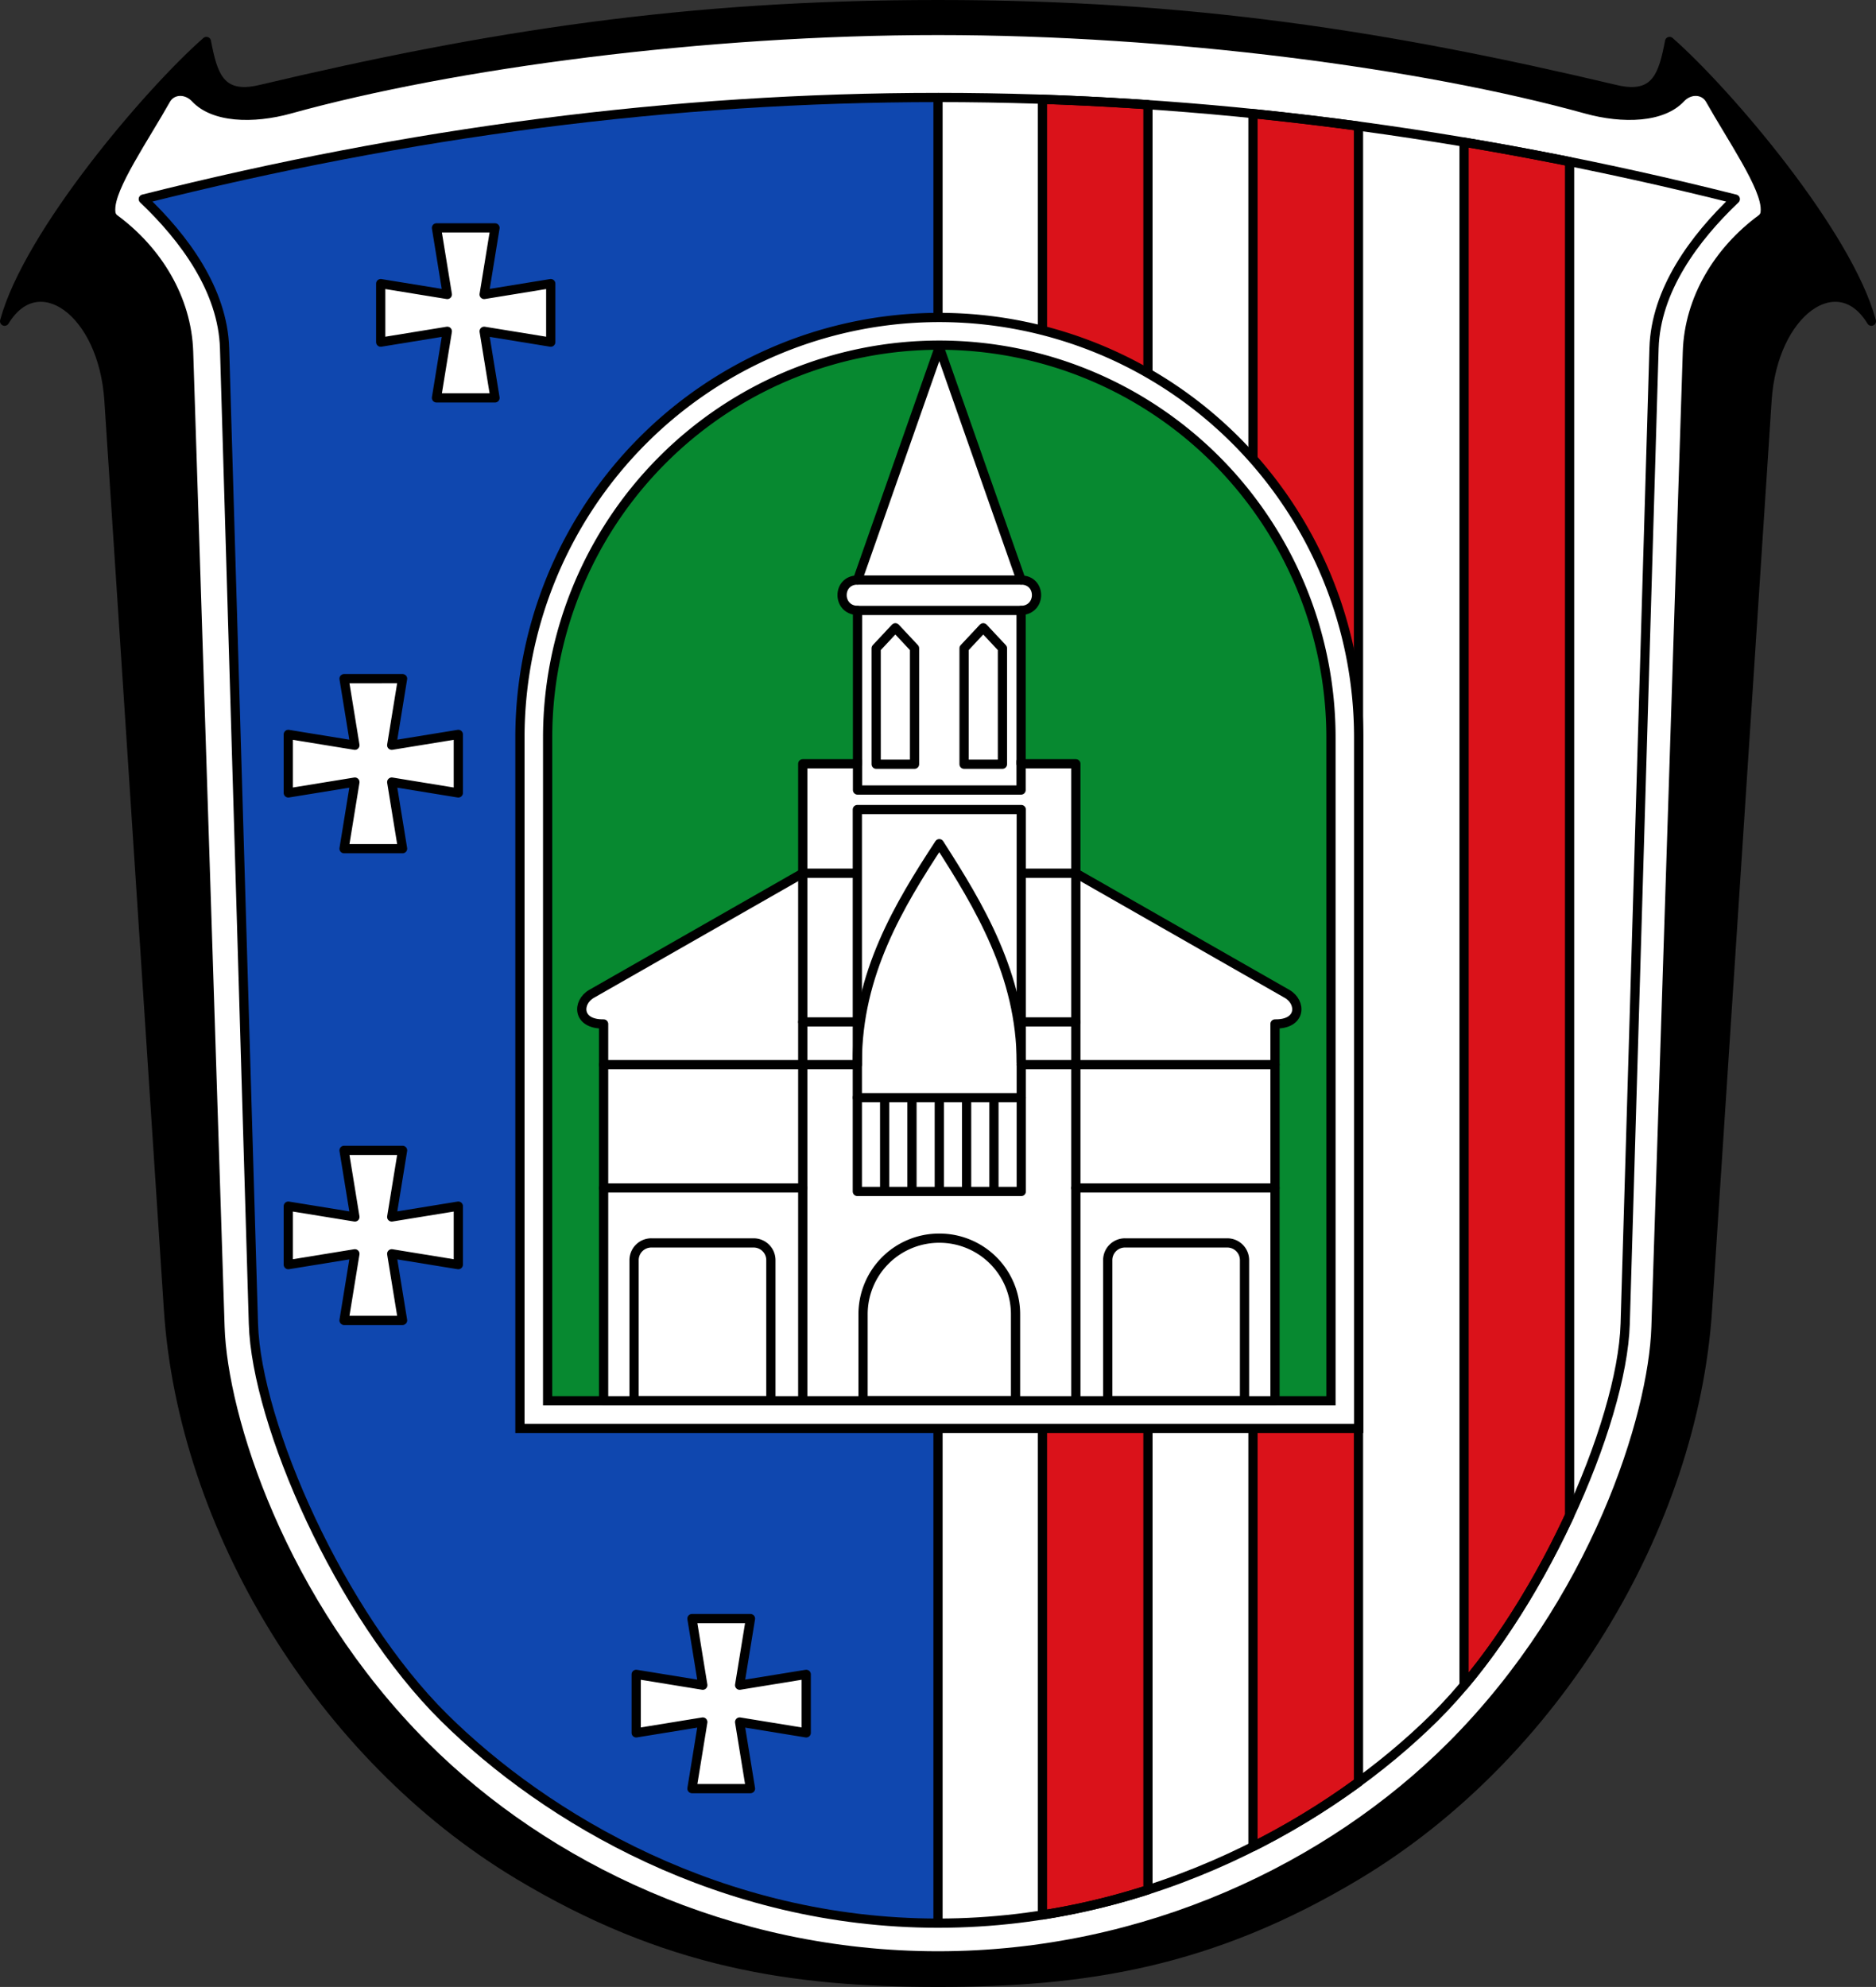 <svg width="768.389" height="813.861" viewBox="0 0 203.303 215.334" xmlns="http://www.w3.org/2000/svg"><rect x="0" y="0" width="203.303" height="215.334" fill="#333333" stroke="none"/><path d="M101.651.5c-27.267 0-48.574 3.309-73.45 9.203-4.431 1.05-5.152-1.68-5.831-5.209C16.136 9.972 3.072 25.286.5 34.81c3.595-5.96 10.674-1.103 11.308 8.585l6.451 98.528c1.548 23.639 16.49 48.374 37.91 61.251 15.935 9.58 29.578 11.66 45.482 11.66s29.547-2.08 45.482-11.66c21.42-12.877 36.363-37.612 37.91-61.25l6.45-98.53c.635-9.687 7.715-14.543 11.31-8.584-2.573-9.524-15.637-24.838-21.87-30.316-.68 3.53-1.401 6.26-5.833 5.21C150.225 3.808 128.918.5 101.65.5z" color="#000" stroke="#000" stroke-linecap="round" stroke-linejoin="round"/><path d="M101.651 4.3c-25.279 0-52.368 3.6-69.978 8.483-4.14 1.148-8.851 1.082-11.22-1.447-.55-.587-1.31-.571-1.6-.055-2.28 4.06-6.106 9.604-5.849 11.642 4.865 3.577 8.238 9.07 8.434 15.164l3.404 105.703c.302 9.38 6.43 29.266 21.874 44.71 12.925 12.926 32.623 22.464 54.935 22.464 22.312 0 42.01-9.538 54.935-22.463 15.445-15.445 21.573-35.331 21.875-44.711l3.404-105.703c.196-6.095 3.569-11.587 8.433-15.164.257-2.038-3.569-7.581-5.85-11.642-.29-.516-1.05-.532-1.598.055-2.37 2.529-7.081 2.595-11.22 1.447C154.02 7.9 126.93 4.3 101.65 4.3z" color="#000" fill="#fff" stroke="#fff" stroke-linecap="round" stroke-linejoin="round"/><path d="M101.651 208.421c23.453 0 42.795-11.386 53.798-22.271 11.297-11.177 20.353-31.86 20.673-42.7l3.125-105.71c.187-6.3 4.37-11.943 8.808-16.164-28.801-7.248-57.602-11.011-86.404-11.011z" color="#000" fill="#fff"/><path d="M101.651 10.565c-28.802 0-57.321 3.763-86.122 11.01 4.439 4.221 8.622 9.864 8.808 16.165l3.125 105.71c.32 10.84 9.376 31.523 20.673 42.7 11.003 10.885 30.063 22.27 53.516 22.27z" color="#000" fill="#0f47af"/><path d="M101.652 10.565v197.857" fill="none" stroke="#000"/><g fill="#fff" stroke="#000" stroke-linecap="round" stroke-linejoin="round" stroke-miterlimit="8"><path d="m47.301 24.695 1.175 7.217-7.218-1.174v6.341l7.218-1.175-1.175 7.217h6.342l-1.175-7.217 7.217 1.175v-6.341l-7.217 1.174 1.175-7.217zM37.285 73.549l1.175 7.217-7.218-1.175v6.342l7.218-1.175-1.175 7.217h6.341l-1.174-7.217 7.216 1.175V79.59l-7.216 1.175 1.174-7.217zM37.285 124.67l1.175 7.217-7.218-1.174v6.341l7.218-1.175-1.175 7.217h6.341l-1.174-7.217 7.216 1.175v-6.341l-7.216 1.174 1.174-7.217zM74.988 175.413l1.175 7.217-7.218-1.174v6.341l7.218-1.175-1.175 7.217h6.341l-1.174-7.217 7.216 1.175v-6.341l-7.216 1.174 1.174-7.217z"/></g><g fill="#da121a" stroke="#000" stroke-linecap="round" stroke-linejoin="round" stroke-miterlimit="8"><path d="M112.97 10.761v196.767a75.562 75.562 0 0 0 11.434-2.725V11.35c-3.811-.26-7.623-.458-11.434-.588zM135.785 12.318v187.807a81.192 81.192 0 0 0 11.434-6.991V13.674a349.578 349.578 0 0 0-11.434-1.356zM158.662 15.41v167.24c4.454-5.293 8.412-11.88 11.434-18.411V17.519a367.45 367.45 0 0 0-11.434-2.11z"/></g><g stroke="#000" stroke-miterlimit="8"><path d="M101.793 34.405a45.406 45.406 0 0 0-32.137 13.336 45.58 45.58 0 0 0-13.31 32.195v74.873h90.893V79.936a45.577 45.577 0 0 0-13.31-32.195 45.405 45.405 0 0 0-32.136-13.336z" color="#000" fill="#fff" stroke-linecap="square"/><path d="M101.793 37.405a42.397 42.397 0 0 1 30.012 12.455 42.576 42.576 0 0 1 12.433 30.076v71.873H59.346l.002-71.873c0-11.28 4.47-22.1 12.431-30.076a42.402 42.402 0 0 1 30.014-12.455z" color="#000" fill="#078930" stroke-linecap="square"/><path d="M92.93 62.863c-2.211-.012-2.251 3.225 0 3.296v16.613h-5.935v11.862l-22.886 13.072c-1.583.904-1.591 3.312 1.305 3.264v40.84h72.757v-40.84c2.896.048 2.887-2.36 1.305-3.264L116.59 94.634V82.772h-5.934V66.16c2.25-.072 2.21-3.307 0-3.295l-8.864-25.238z" color="#000" fill="#fff" stroke-linecap="round" stroke-linejoin="round"/><g fill="none"><g stroke-linecap="square" color="#000"><path d="M70.587 134.699a1.867 1.867 0 0 0-1.871 1.87v15.24H83.54v-15.24c0-1.036-.835-1.87-1.872-1.87zM101.792 134.184a8.245 8.245 0 0 0-8.262 8.262v9.363h16.525v-9.363a8.245 8.245 0 0 0-8.263-8.262zM121.916 134.699a1.867 1.867 0 0 0-1.871 1.87v15.24h14.824v-15.24c0-1.036-.835-1.87-1.871-1.87z"/></g><g stroke-linecap="round" stroke-linejoin="round"><path d="M86.995 128.743H65.413M92.91 110.75h-5.915M116.59 110.75h-5.915M138.171 128.743H116.59M110.675 115.38h27.496M65.413 115.38H92.91"/></g><g stroke-linecap="round" stroke-linejoin="round"><path d="M110.674 94.634h5.915M92.91 62.864h17.765M86.995 94.634h5.914M86.995 94.634h0M86.995 151.607V94.622M116.59 94.622v56.984M92.91 87.735h17.765v41.388H92.91zM92.91 66.159h17.765M110.655 82.505v3.113H92.93v-3.113"/><path d="M92.91 115.153c0-9.618 4.563-17.124 8.882-23.72 4.269 6.651 8.883 14.238 8.883 23.72M92.91 118.956h17.765M101.792 119.127v9.814M98.831 119.127v9.814M95.87 119.127v9.814M104.753 119.127v9.814M107.714 119.127v9.814M94.95 70.254l2.08-2.221 2.078 2.22v12.568h-4.157zM104.476 70.254l2.079-2.221 2.079 2.22v12.568h-4.158z"/></g></g></g><path d="M101.651 10.565c-28.802 0-57.321 3.763-86.122 11.01 4.439 4.221 8.622 9.864 8.808 16.165l3.125 105.71c.32 10.84 9.376 31.523 20.673 42.7 11.003 10.885 30.063 22.27 53.516 22.27s42.795-11.385 53.798-22.27c11.297-11.177 20.353-31.86 20.674-42.7l3.124-105.71c.187-6.3 4.37-11.944 8.808-16.164-28.801-7.248-57.602-11.012-86.404-11.012z" color="#000" fill="none" stroke="#000" stroke-linejoin="round"/></svg>